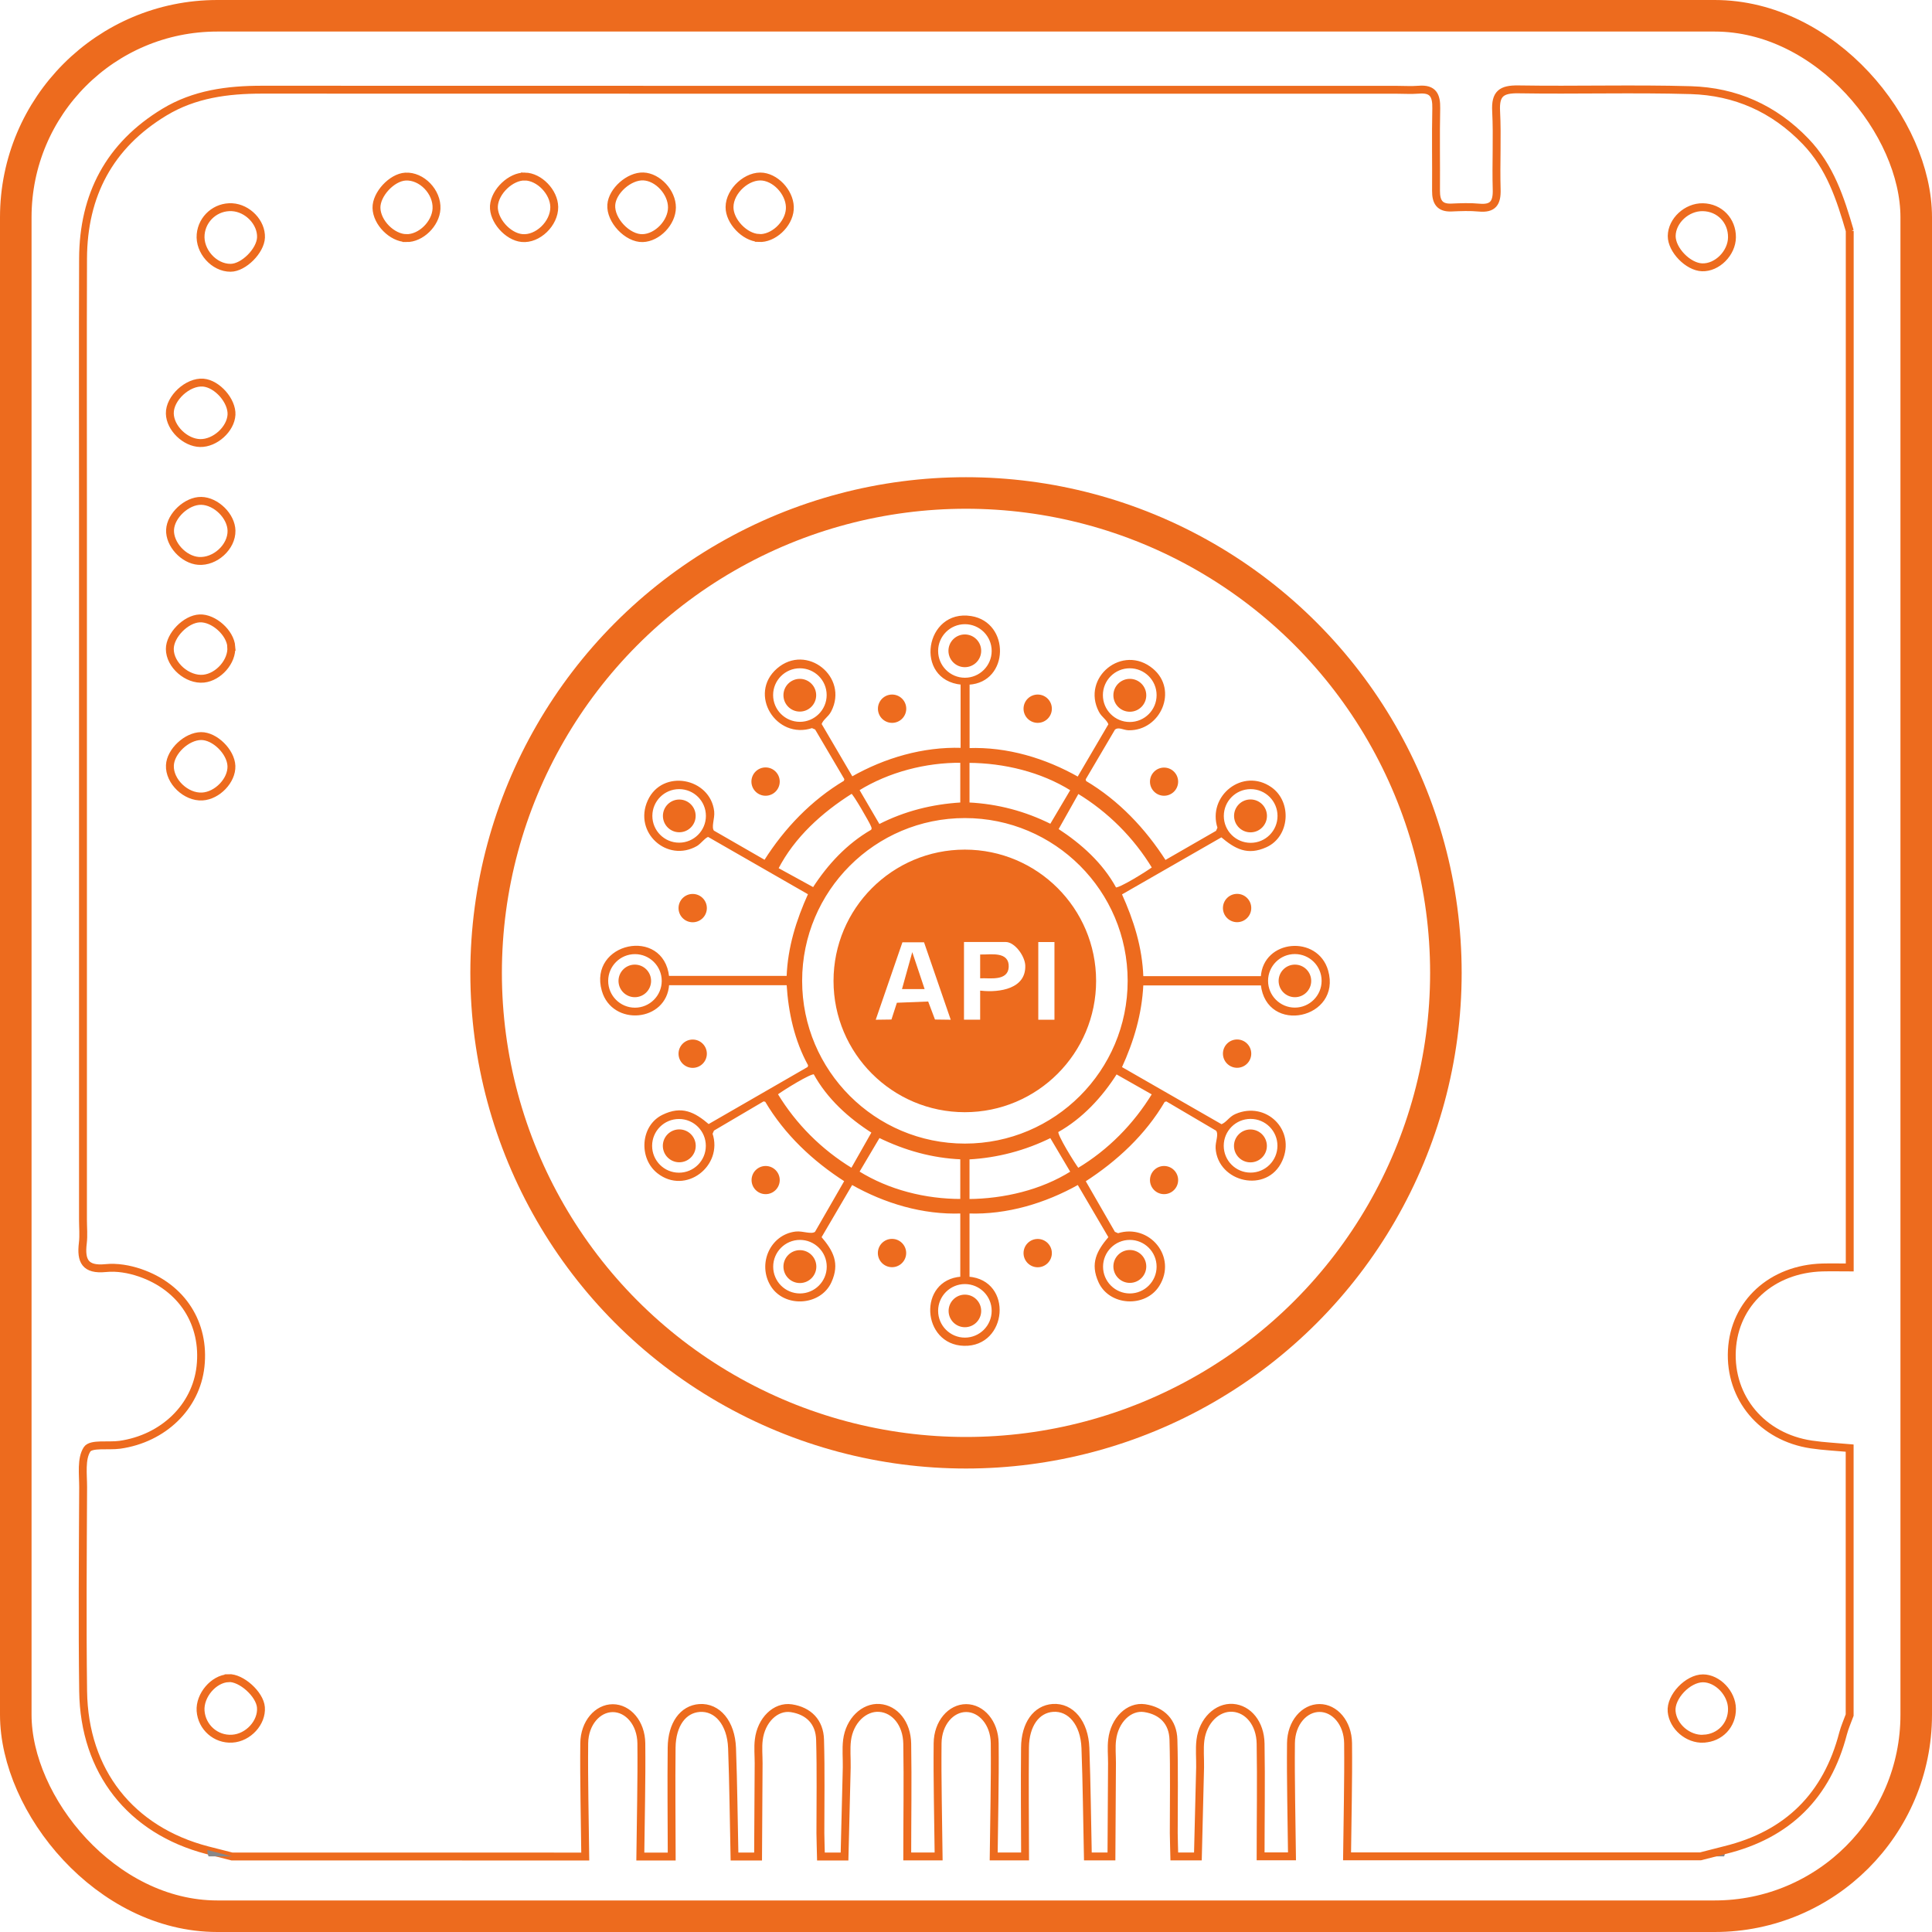 <?xml version="1.0" encoding="UTF-8"?><svg id="Calque_2" xmlns="http://www.w3.org/2000/svg" viewBox="0 0 244.94 244.94"><defs><style>.cls-1,.cls-2,.cls-3{fill:none;}.cls-2{stroke-width:4px;}.cls-2,.cls-4,.cls-3{stroke:#ed6b1e;}.cls-4{fill:#ed6b1e;stroke-miterlimit:10;stroke-width:.25px;}.cls-5{fill:#888788;}</style></defs><g id="Calque_3"><g id="Calque_4"><path class="cls-4" d="M122.8,86.71v8.26c4.86-.18,9.69,1.27,13.88,3.65l3.98-6.79c-.25-.69-.88-.97-1.24-1.67-2.18-4.21,2.94-8.4,6.67-5.29,3.14,2.62.96,7.64-2.98,7.59-.65,0-1.3-.5-1.85-.04l-3.75,6.37.08.31c4.17,2.47,7.53,6.03,10.13,10.09l6.55-3.77.21-.48c-1.3-3.96,3.12-7.5,6.64-5.03,2.56,1.8,2.27,6.09-.62,7.39-2.33,1.05-3.85.23-5.64-1.29l-12.77,7.33c1.53,3.38,2.61,6.79,2.74,10.54h15.14c.27-4.66,7.01-5.24,8.29-.81,1.71,5.97-7.61,7.99-8.29,1.74h-15.14c-.18,3.74-1.19,7.15-2.74,10.53l12.77,7.33c.74-.29,1.03-.98,1.82-1.32,3.79-1.65,7.48,1.99,5.77,5.77-1.84,4.09-7.94,2.67-8.21-1.55-.05-.82.45-1.74.03-2.31l-6.37-3.75-.32.08c-2.44,4.18-6.05,7.53-10.09,10.13l3.77,6.55.48.21c3.91-1.25,7.39,2.92,5.12,6.5-1.71,2.71-6.16,2.46-7.48-.48-1.05-2.33-.23-3.85,1.29-5.64l-3.98-6.79c-4.2,2.36-9.04,3.82-13.9,3.65v8.26c5.53.44,4.81,8.66-.57,8.52-5.24-.13-5.73-8.13-.35-8.52v-8.26c-4.86.18-9.69-1.27-13.88-3.65l-3.98,6.79c1.53,1.79,2.34,3.31,1.29,5.64-1.32,2.94-5.8,3.2-7.48.48-1.68-2.72-.07-6.36,3.08-6.72.89-.1,1.97.42,2.52,0l3.77-6.55c-4.06-2.6-7.63-5.96-10.09-10.13l-.31-.08-6.37,3.75-.21.48c1.34,4.02-3.31,7.63-6.77,4.93-2.35-1.83-2.13-5.88.6-7.21,2.37-1.16,3.95-.37,5.79,1.21l12.68-7.31.07-.31c-1.74-3.15-2.51-6.69-2.73-10.26h-15.14c-.27,4.66-7.01,5.24-8.29.81-1.71-5.97,7.61-7.99,8.29-1.74h15.14c.14-3.74,1.21-7.15,2.74-10.53l-12.77-7.33c-.37-.04-1.05.89-1.52,1.16-3.67,2.1-7.86-1.66-6.07-5.61s7.72-2.8,8.19,1.34c.1.89-.42,1.97,0,2.52l6.55,3.77c2.57-4.07,5.97-7.62,10.13-10.1l.08-.31-3.75-6.37-.48-.21c-4.46,1.5-7.99-4.19-4.35-7.34,3.64-3.14,8.86,1.05,6.67,5.29-.36.7-1,.98-1.24,1.67l3.98,6.79c4.2-2.39,9.03-3.8,13.9-3.65v-8.26c-5.92-.55-4.52-9.38,1.21-8.45,4.81.78,4.7,8.15-.28,8.45ZM125.85,82.53c0-1.95-1.58-3.52-3.52-3.52s-3.52,1.58-3.52,3.52,1.58,3.52,3.52,3.52,3.52-1.58,3.52-3.52ZM104.93,88.12c0-1.95-1.58-3.52-3.52-3.52s-3.52,1.58-3.52,3.52,1.58,3.52,3.52,3.52,3.52-1.58,3.52-3.52ZM146.76,88.13c0-1.95-1.58-3.53-3.53-3.53s-3.53,1.58-3.53,3.53,1.58,3.53,3.53,3.53,3.53-1.58,3.53-3.53ZM121.87,96.58c-4.51-.04-9.23,1.18-13.06,3.55l2.63,4.5c3.28-1.68,6.75-2.55,10.43-2.77v-5.28ZM122.79,101.86c3.67.18,7.15,1.1,10.42,2.74l2.64-4.46c-3.83-2.4-8.56-3.53-13.06-3.55v5.28ZM89.62,103.44c0-1.95-1.58-3.52-3.52-3.52s-3.52,1.58-3.52,3.52,1.58,3.52,3.52,3.52,3.52-1.58,3.52-3.52ZM162.09,103.45c0-1.95-1.58-3.53-3.53-3.53s-3.53,1.58-3.53,3.53,1.58,3.53,3.53,3.53,3.53-1.58,3.53-3.53ZM107.98,100.49c-3.82,2.4-7.35,5.58-9.43,9.63l4.58,2.51c1.9-2.95,4.32-5.56,7.39-7.33.2-.25.08-.44-.02-.68-.17-.43-2.28-4.11-2.52-4.13ZM141.41,112.62c.4.23,4.17-2.14,4.78-2.61-2.36-3.89-5.63-7.16-9.52-9.52l-2.62,4.66c2.96,1.93,5.65,4.33,7.36,7.47ZM143.09,124.35c0-11.47-9.3-20.76-20.76-20.76s-20.76,9.3-20.76,20.76,9.3,20.76,20.76,20.76,20.76-9.3,20.76-20.76ZM84.02,124.36c0-1.94-1.58-3.52-3.52-3.52s-3.52,1.58-3.52,3.52,1.58,3.52,3.52,3.52,3.52-1.58,3.52-3.52ZM167.68,124.35c0-1.95-1.58-3.52-3.52-3.52s-3.52,1.58-3.52,3.52,1.58,3.52,3.52,3.52,3.52-1.58,3.52-3.52ZM103.25,136.09c-.4-.23-4.17,2.14-4.78,2.61,2.35,3.89,5.63,7.16,9.52,9.52l2.65-4.67c-2.97-1.89-5.68-4.33-7.39-7.46ZM134.06,143.44c-.23.39,2.14,4.17,2.61,4.78,3.91-2.34,7.15-5.64,9.52-9.52l-4.67-2.65c-1.88,2.97-4.37,5.66-7.46,7.39ZM89.61,145.27c0-1.95-1.58-3.53-3.53-3.53s-3.53,1.58-3.53,3.53,1.58,3.53,3.53,3.53,3.53-1.58,3.53-3.53ZM162.08,145.26c0-1.95-1.58-3.53-3.53-3.53s-3.53,1.58-3.53,3.53,1.58,3.53,3.53,3.53,3.53-1.58,3.53-3.53ZM121.87,146.86c-3.69-.16-7.12-1.13-10.42-2.74l-2.64,4.46c3.86,2.4,8.51,3.56,13.06,3.55v-5.28ZM122.79,152.14c4.5-.04,9.23-1.14,13.06-3.55l-2.64-4.46c-3.27,1.62-6.77,2.54-10.42,2.74v5.28ZM104.94,160.59c0-1.94-1.58-3.52-3.52-3.52s-3.52,1.58-3.52,3.52,1.58,3.52,3.52,3.52,3.52-1.58,3.52-3.52ZM146.76,160.59c0-1.94-1.58-3.52-3.52-3.52s-3.52,1.58-3.52,3.52,1.58,3.52,3.52,3.52,3.52-1.58,3.52-3.52ZM125.85,166.19c0-1.95-1.58-3.52-3.52-3.52s-3.52,1.58-3.52,3.52,1.58,3.52,3.52,3.52,3.52-1.58,3.52-3.52Z"/><circle class="cls-4" cx="156.84" cy="115.12" r="1.67"/><circle class="cls-4" cx="97.06" cy="99.09" r="1.67"/><circle class="cls-4" cx="131.56" cy="89.85" r="1.67"/><circle class="cls-4" cx="113.09" cy="158.86" r="1.67"/><circle class="cls-4" cx="87.82" cy="133.59" r="1.67"/><circle class="cls-4" cx="113.1" cy="89.85" r="1.67"/><circle class="cls-4" cx="156.84" cy="133.58" r="1.67"/><circle class="cls-4" cx="131.56" cy="158.87" r="1.67"/><circle class="cls-4" cx="87.82" cy="115.13" r="1.67"/><circle class="cls-4" cx="147.58" cy="99.1" r="1.66"/><circle class="cls-4" cx="97.07" cy="149.61" r="1.66"/><circle class="cls-4" cx="147.58" cy="149.61" r="1.66"/><circle class="cls-4" cx="122.33" cy="166.2" r="1.94"/><circle class="cls-4" cx="164.17" cy="124.36" r="1.94"/><circle class="cls-4" cx="80.48" cy="124.36" r="1.94"/><circle class="cls-4" cx="122.32" cy="82.51" r="1.95"/><circle class="cls-4" cx="101.4" cy="88.14" r="1.95"/><circle class="cls-4" cx="143.24" cy="88.15" r="1.96"/><circle class="cls-4" cx="86.12" cy="145.27" r="1.96"/><circle class="cls-4" cx="86.12" cy="103.44" r="1.95"/><circle class="cls-4" cx="158.54" cy="103.44" r="1.96"/><circle class="cls-4" cx="158.53" cy="145.28" r="1.96"/><circle class="cls-4" cx="143.24" cy="160.56" r="1.96"/><circle class="cls-4" cx="101.41" cy="160.58" r="1.96"/><path class="cls-4" d="M138.84,124.36c0,9.12-7.4,16.52-16.52,16.52s-16.52-7.4-16.52-16.52,7.4-16.52,16.52-16.52,16.52,7.4,16.52,16.52ZM117.24,119.34h-2.92s-3.47,10.07-3.47,10.07l2.26-.03.69-2.13,3.79-.15.86,2.28,2.26.03-3.47-10.07ZM124.39,125.73c2.37.25,5.8-.25,5.72-3.31-.03-1.23-1.35-3.12-2.62-3.12h-5.4v10.1h2.3v-3.67ZM133.81,119.31h-2.3v10.1h2.3v-10.1Z"/><polygon class="cls-4" points="117.05 125.27 114.52 125.27 115.67 121.14 117.05 125.27"/><path class="cls-4" d="M124.39,123.9v-2.76c1.26.02,3.46-.41,3.37,1.46-.08,1.64-2.19,1.27-3.37,1.3Z"/><rect class="cls-2" x="2" y="2" width="240.94" height="240.94" rx="25.55" ry="25.55"/><path class="cls-5" d="M218.73,234.55c0,.28-.05.54-.14.8h-2.99c1.04-.27,2.09-.54,3.13-.8Z"/><path class="cls-3" d="M234.51,29.27v131.42c-1.15,0-2.3-.03-3.46,0-6.44.18-11.16,4.51-11.48,10.49-.32,6.05,3.84,11.02,10.06,11.95,1.61.24,3.25.31,4.87.46v33.85c-.28.77-.62,1.53-.83,2.32-2.05,7.91-7.03,12.84-14.96,14.79-1.04.27-2.09.54-3.13.8h-44.8c.05-4.78.18-9.57.13-14.35-.03-2.59-1.7-4.46-3.62-4.46-1.92,0-3.59,1.87-3.62,4.46-.05,4.78.08,9.57.13,14.35h-3.98c0-4.76.08-9.53,0-14.29-.04-2.58-1.58-4.4-3.52-4.54-1.96-.14-3.8,1.62-4.11,4.09-.14,1.13-.02,2.3-.04,3.45-.09,3.77-.19,7.53-.28,11.3h-2.99c-.02-.99-.06-1.97-.07-2.96,0-3.95.07-7.9-.04-11.84-.06-2.26-1.44-3.66-3.64-4-2.01-.3-3.84,1.53-4.13,4-.12.97-.02,1.97-.02,2.96-.02,3.95-.05,7.89-.07,11.84h-2.99c-.1-4.59-.14-9.18-.31-13.76-.12-3.18-1.87-5.23-4.13-5.07-2.08.15-3.5,2.07-3.53,5.03-.05,4.6,0,9.2.01,13.8h-3.98c.05-4.78.18-9.57.13-14.35-.03-2.59-1.7-4.46-3.62-4.46s-3.59,1.87-3.62,4.46c-.05,4.78.08,9.57.13,14.35h-3.98c0-4.76.08-9.53,0-14.29-.04-2.58-1.58-4.4-3.52-4.54-1.96-.14-3.8,1.62-4.11,4.09-.14,1.13-.02,2.3-.04,3.45-.09,3.77-.19,7.53-.28,11.3h-2.99c-.02-.99-.06-1.97-.07-2.96,0-3.95.07-7.9-.04-11.84-.06-2.26-1.44-3.66-3.64-4-2.01-.3-3.84,1.53-4.13,4-.12.97-.02,1.97-.02,2.96-.02,3.95-.05,7.89-.07,11.84h-2.99c-.1-4.59-.14-9.18-.31-13.76-.12-3.18-1.87-5.23-4.13-5.07-2.08.15-3.5,2.07-3.53,5.03-.05,4.6,0,9.2.01,13.8h-3.98c.05-4.78.18-9.57.13-14.35-.03-2.59-1.7-4.46-3.62-4.46-1.92,0-3.59,1.87-3.62,4.46-.05,4.78.08,9.57.13,14.35H29.42c-1.05-.27-2.09-.53-3.14-.8-9.71-2.53-15.61-9.98-15.74-20.17-.11-8.62-.04-17.24,0-25.86,0-1.63-.28-3.59.5-4.79.5-.77,2.71-.38,4.15-.58,5.53-.79,9.67-4.82,10.23-9.92.6-5.42-2.32-10.06-7.68-11.89-1.37-.47-2.93-.74-4.35-.59-2.61.26-3.16-.93-2.89-3.16.12-.98.02-1.99.02-2.98,0-30,0-60.01,0-90.01,0-10.61-.03-21.22.01-31.83.03-8.05,3.34-14.35,10.31-18.57,3.8-2.3,8.01-2.85,12.36-2.85,47.91.02,95.81.01,143.72.01.99,0,2,.07,2.98-.01,1.8-.15,2.22.75,2.19,2.36-.08,3.48,0,6.96-.03,10.44-.01,1.4.43,2.21,1.97,2.14,1.16-.05,2.33-.1,3.48.01,1.78.17,2.29-.6,2.24-2.29-.1-3.31.1-6.64-.07-9.94-.12-2.22.68-2.79,2.81-2.76,7.29.12,14.59-.11,21.88.1,5.64.17,10.52,2.31,14.53,6.48,3.13,3.25,4.42,7.25,5.62,11.37ZM215.89,26.27c-2.03-.04-3.93,1.71-3.95,3.65-.01,1.76,2.07,3.91,3.85,3.97,1.91.07,3.77-1.8,3.79-3.8.02-2.13-1.57-3.78-3.69-3.82ZM215.98,220.43c2.08-.09,3.63-1.73,3.6-3.8-.02-1.96-1.82-3.84-3.67-3.85-1.92,0-4.15,2.34-3.98,4.2.18,1.93,2.07,3.55,4.04,3.46ZM85.19,26.31c.01-1.92-1.79-3.87-3.63-3.94-1.8-.07-3.94,1.83-4.06,3.6-.14,1.95,2.06,4.28,3.98,4.22,1.87-.06,3.7-1.98,3.71-3.88ZM33.09,30.11c.07-1.9-1.68-3.73-3.67-3.84-2.03-.11-3.79,1.41-3.98,3.44-.2,2.13,1.69,4.25,3.79,4.24,1.65,0,3.8-2.15,3.86-3.85ZM29.35,52.59c.09-1.77-1.81-3.93-3.58-4.08-1.97-.16-4.28,1.98-4.24,3.92.04,1.84,1.96,3.7,3.84,3.74,1.89.04,3.88-1.76,3.98-3.59ZM25.49,93.32c-1.82.02-3.87,1.94-3.95,3.71-.09,2.03,2.03,4.07,4.11,3.95,1.91-.11,3.76-2.05,3.69-3.87-.07-1.8-2.11-3.81-3.85-3.79ZM28.96,212.76c-1.88.09-3.66,2.18-3.53,4.14.15,2.08,1.93,3.66,4.01,3.53,2.03-.12,3.79-2.04,3.64-3.97-.13-1.67-2.49-3.79-4.12-3.71ZM51.52,30.19c1.83.03,3.72-1.81,3.82-3.72.11-2.14-1.88-4.2-3.94-4.08-1.73.1-3.71,2.24-3.67,3.97.04,1.86,1.97,3.8,3.79,3.83ZM66.55,22.38c-1.78-.04-3.81,1.89-3.93,3.73-.11,1.78,1.73,3.89,3.55,4.07,2,.2,4.12-1.84,4.1-3.94-.03-1.89-1.88-3.82-3.72-3.86ZM96.2,30.18c1.82.1,3.78-1.71,3.93-3.62.15-1.86-1.52-3.91-3.39-4.16-1.97-.26-4.24,1.79-4.25,3.85-.02,1.8,1.91,3.83,3.71,3.92ZM25.51,63.5c-1.83-.03-3.87,1.87-3.95,3.67-.08,1.83,1.71,3.79,3.6,3.94,2.11.16,4.23-1.77,4.19-3.83-.03-1.85-1.96-3.75-3.84-3.78ZM29.33,82c-.13-1.79-2.25-3.68-4.02-3.6-1.77.08-3.78,2.15-3.78,3.88,0,2.03,2.23,3.97,4.29,3.76,1.9-.2,3.64-2.2,3.5-4.04Z"/><path class="cls-5" d="M26.44,235.35c-.1-.26-.16-.52-.15-.8,1.05.27,2.09.53,3.14.8h-2.99Z"/><rect class="cls-1" x="55.34" y="60.48" width="141.07" height="141.07"/><circle class="cls-2" cx="122.47" cy="123.34" r="60.84"/></g></g></svg>